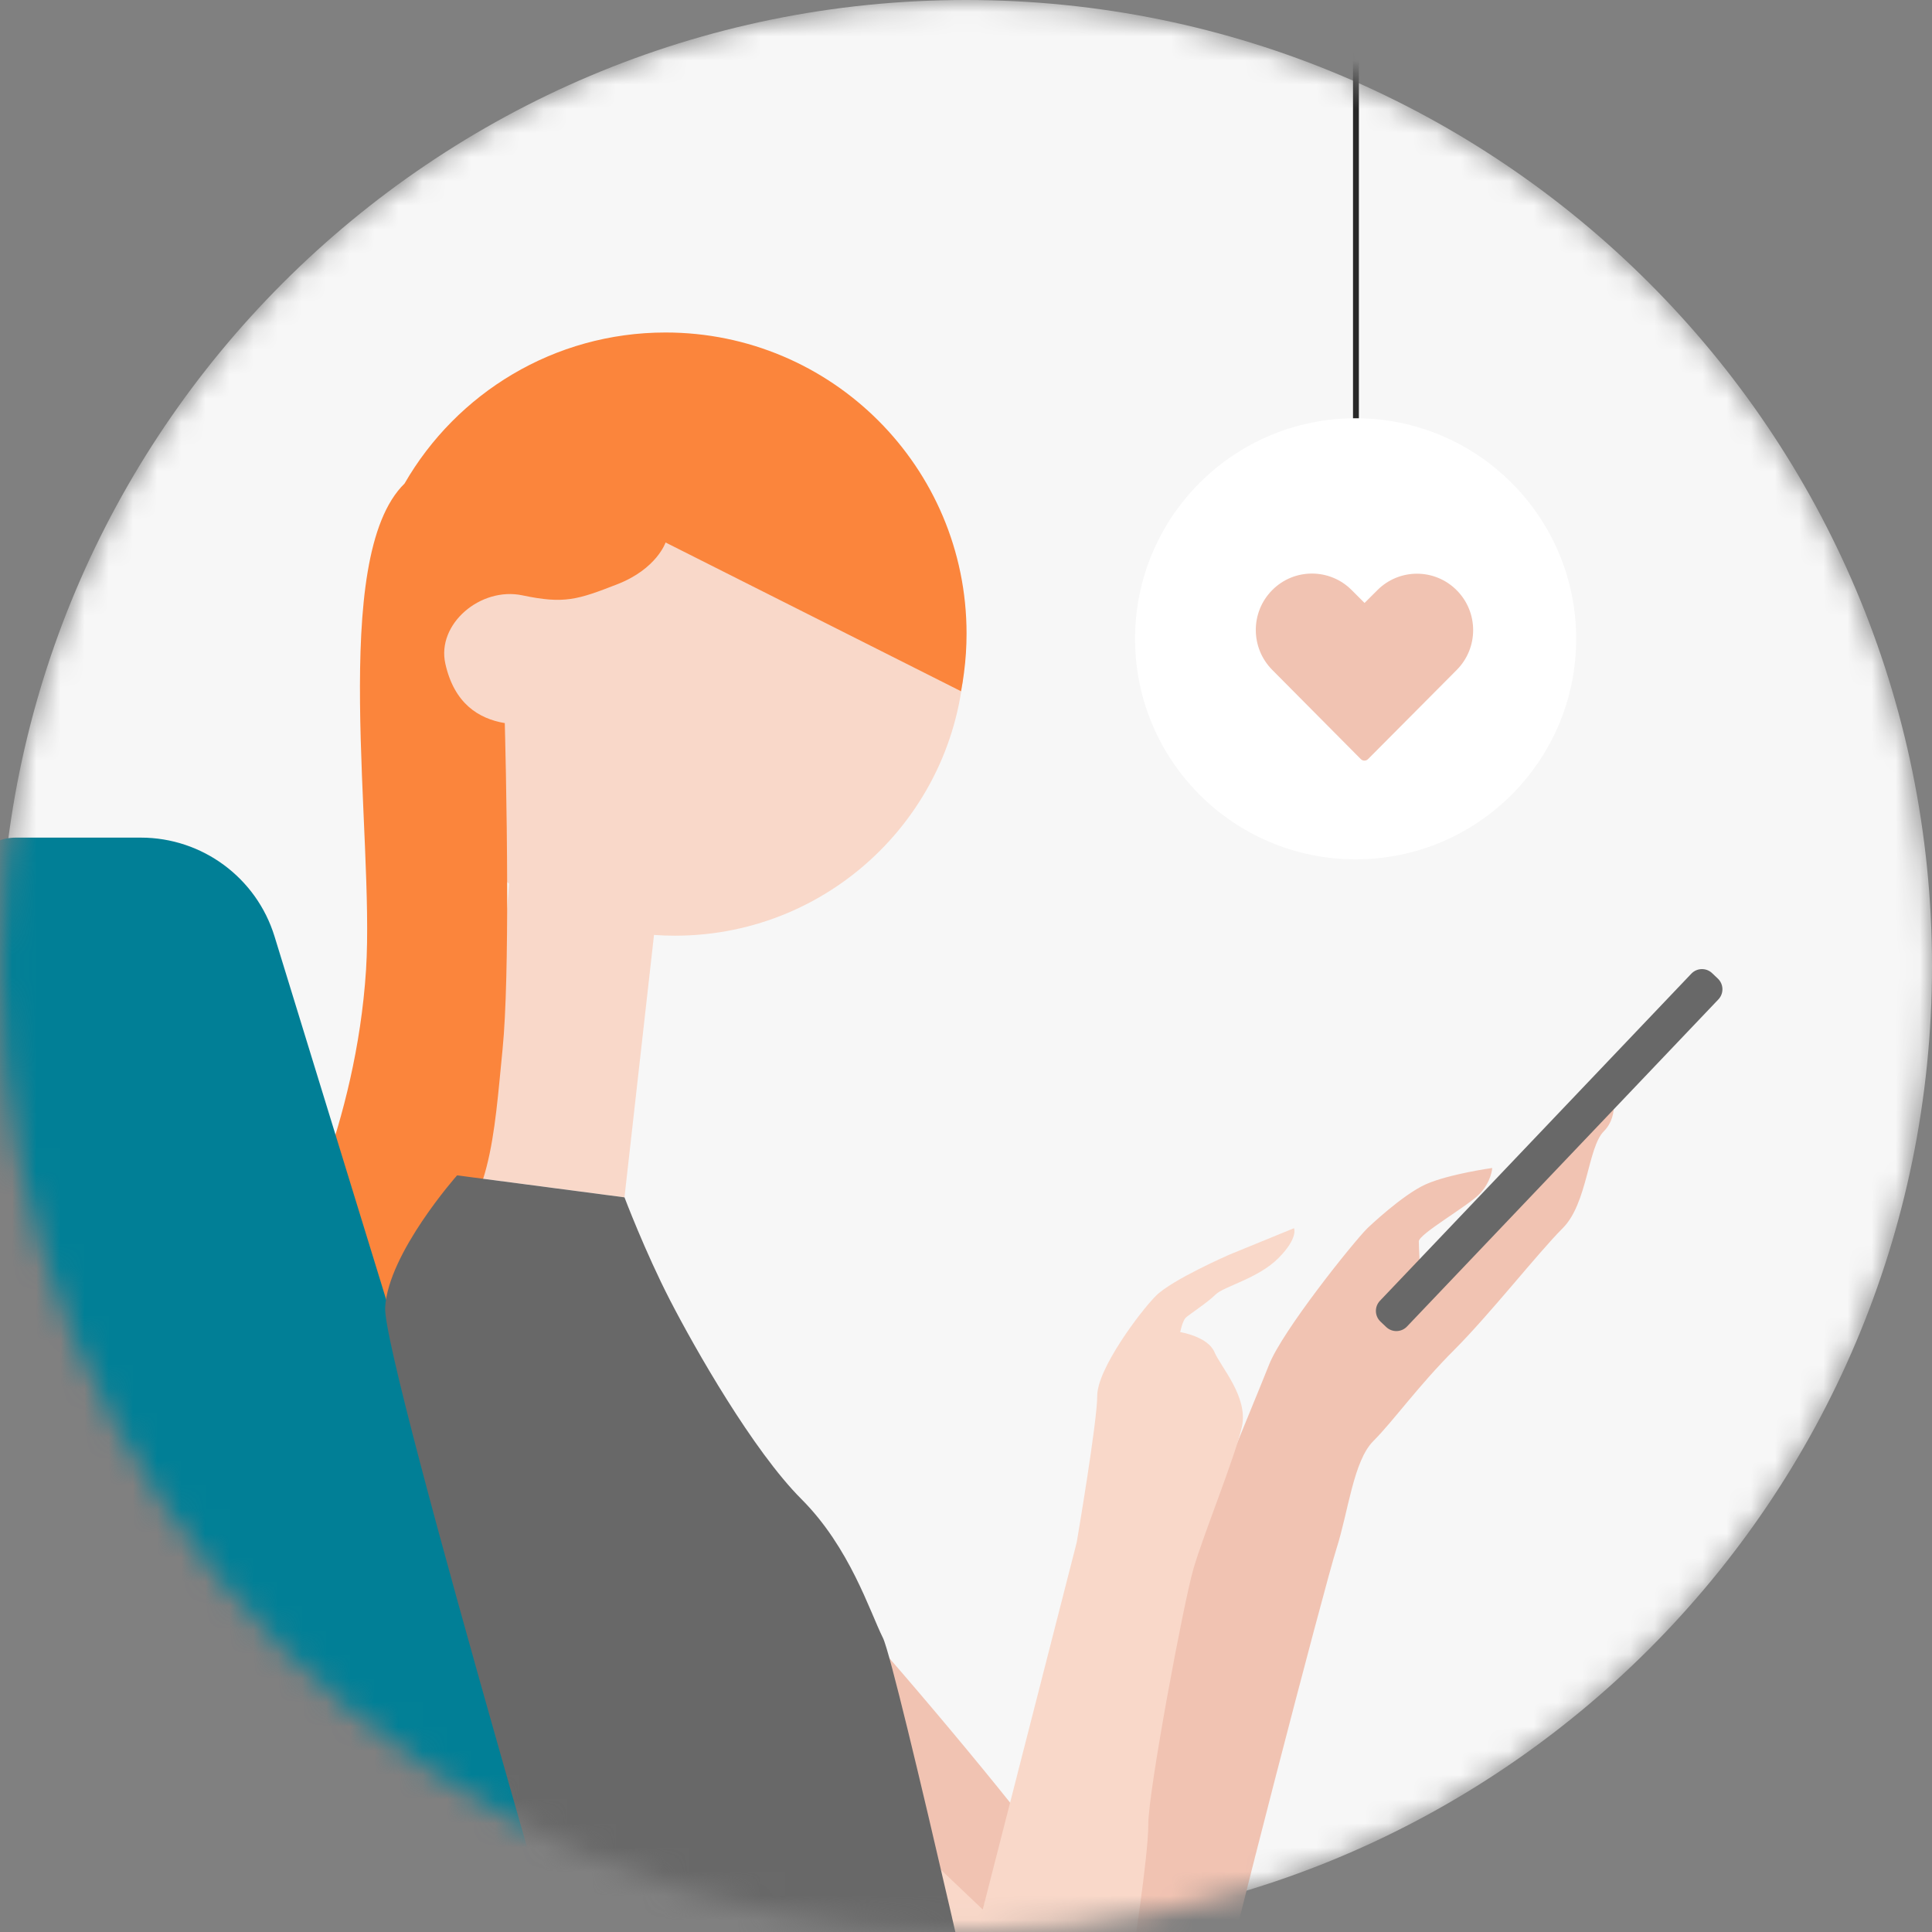 <svg width="80" height="80" viewBox="0 0 80 80" fill="none" xmlns="http://www.w3.org/2000/svg">
<rect x="0" y="0" width="80" height="80" fill="#808080" stroke="none"/>
<mask id="mask0_33_15316" style="mask-type:alpha" maskUnits="userSpaceOnUse" x="0" y="0" width="80" height="80">
<path fill-rule="evenodd" clip-rule="evenodd" d="M0 40C0 62.092 17.908 80 40 80C62.091 80 80 62.092 80 40C80 17.908 62.091 0 40 0C17.908 0 0 17.908 0 40Z" fill="#E6E6E6"/>
</mask>
<g mask="url(#mask0_33_15316)">
<path fill-rule="evenodd" clip-rule="evenodd" d="M0 40C0 62.092 17.908 80 40 80C62.091 80 80 62.092 80 40C80 17.908 62.091 0 40 0C17.908 0 0 17.908 0 40Z" fill="#F7F7F7"/>
<path fill-rule="evenodd" clip-rule="evenodd" d="M47 26.452C47 31.496 51.089 35.584 56.133 35.584C61.177 35.584 65.266 31.496 65.266 26.452C65.266 21.408 61.177 17.319 56.133 17.319C51.089 17.319 47 21.408 47 26.452Z" fill="white"/>
<path fill-rule="evenodd" clip-rule="evenodd" d="M54.324 23.75C53.728 23.75 53.135 23.977 52.681 24.434C51.772 25.347 51.774 26.825 52.681 27.739L56.349 31.434C56.389 31.473 56.442 31.496 56.498 31.496C56.554 31.496 56.607 31.473 56.647 31.434C57.872 30.203 59.094 28.973 60.319 27.742C61.227 26.829 61.227 25.354 60.319 24.441C59.41 23.527 57.938 23.527 57.03 24.441L56.503 24.967L55.97 24.434C55.516 23.977 54.919 23.75 54.324 23.75L54.324 23.75Z" fill="#F1C3B2"/>
<rect width="0.243" height="15.319" transform="matrix(-1 0 0 1 56.268 2)" fill="#282828"/>
<path fill-rule="evenodd" clip-rule="evenodd" d="M34.49 66.057C36.801 68.492 42.334 75.117 43.246 76.515C44.158 77.913 44.523 78.765 44.523 78.765C44.523 78.765 45.009 76.029 46.772 71.104C48.535 66.179 52.001 57.91 52.548 56.512C53.096 55.113 56.014 51.465 56.622 50.857C56.622 50.857 58.081 49.459 59.054 49.033C60.027 48.608 61.79 48.364 61.79 48.364C61.79 48.364 61.76 48.942 61.243 49.459C60.726 49.976 58.75 51.1 58.75 51.404C58.75 51.708 58.811 52.681 58.811 52.681C58.811 52.681 62.094 51.161 62.459 50.067C62.824 48.972 65.985 45.811 66.411 45.385C66.836 44.959 67.08 46.175 66.411 46.844C65.742 47.513 65.742 49.824 64.708 50.857C63.675 51.891 61.699 54.414 60.209 55.904C58.72 57.393 57.686 58.852 56.865 59.673C56.044 60.494 55.831 62.592 55.345 64.112C54.859 65.632 50.724 81.501 50.36 83.507C49.995 85.513 47.988 86.365 45.678 86.365C43.367 86.365 34.126 77.549 34.126 77.549L34.49 66.057Z" fill="#F1C3B2"/>
<path fill-rule="evenodd" clip-rule="evenodd" d="M57.162 54.724L57.399 54.949C57.643 55.181 58.029 55.172 58.261 54.928L71.154 41.384C71.386 41.14 71.377 40.754 71.133 40.522L70.896 40.297C70.653 40.064 70.266 40.074 70.034 40.318L57.141 53.862C56.909 54.106 56.919 54.492 57.162 54.724Z" fill="#686868"/>
<path fill-rule="evenodd" clip-rule="evenodd" d="M21.079 36.587C17.976 34.417 15.946 30.817 15.946 26.744C15.946 20.115 21.319 14.742 27.948 14.742C34.576 14.742 39.949 20.115 39.949 26.744C39.949 33.372 34.576 38.745 27.948 38.745C27.656 38.745 27.367 38.735 27.081 38.714L25.858 49.58L18.926 48.668C18.926 48.668 20.753 41.611 21.079 36.587Z" fill="#F9D8C9"/>
<path fill-rule="evenodd" clip-rule="evenodd" d="M12.056 51.648L14.518 56.39C14.518 56.39 15.613 54.11 17.984 52.012C20.355 49.915 20.446 47.088 20.811 43.44C20.962 41.924 21.004 39.339 21.001 36.833C20.995 33.307 20.902 29.942 20.902 29.942C19.808 29.759 18.805 29.121 18.44 27.479C18.075 25.838 19.899 24.287 21.632 24.652C23.365 25.017 23.912 24.834 25.553 24.196C27.195 23.558 27.56 22.463 27.56 22.463L39.794 28.623C39.843 28.373 39.885 28.122 39.916 27.866C39.987 27.332 40.023 26.786 40.023 26.234C40.023 19.35 34.444 13.768 27.56 13.768C22.938 13.768 18.903 16.285 16.751 20.023C13.606 23.094 15.512 34.542 15.157 40.156C14.744 46.641 12.056 51.648 12.056 51.648Z" fill="#FB853C"/>
<path fill-rule="evenodd" clip-rule="evenodd" d="M28.532 67.516L40.693 79.069L44.584 63.868C44.584 63.868 45.435 58.883 45.435 57.788C45.435 56.694 47.198 54.323 47.867 53.654C48.536 52.985 50.907 51.952 50.907 51.952L53.582 50.857C53.582 50.857 53.772 51.26 52.929 52.103C52.085 52.947 50.671 53.266 50.329 53.608C49.987 53.95 49.235 54.429 49.098 54.566C48.961 54.703 48.87 55.159 48.87 55.159C48.87 55.159 50.01 55.341 50.284 55.98C50.557 56.618 51.697 57.849 51.424 59.081C51.15 60.312 49.828 63.549 49.417 64.963C49.007 66.377 47.548 74.174 47.548 75.542C47.548 76.91 46.91 80.923 46.681 82.564C46.453 84.206 44.219 86.03 40.616 86.03C37.014 86.03 35.236 83.978 32.91 82.063C30.584 80.148 22.741 73.992 22.741 73.992L28.532 67.516Z" fill="#F9D8C9"/>
<path fill-rule="evenodd" clip-rule="evenodd" d="M24.764 82.352L11.368 38.776C10.621 36.344 8.374 34.684 5.83 34.684H0.657C-0.468 34.684 -1.381 35.596 -1.381 36.721V82.838L24.764 82.352Z" fill="#017F96"/>
<path fill-rule="evenodd" clip-rule="evenodd" d="M25.859 49.58L18.927 48.669C18.927 48.669 16.07 51.891 15.948 54.14C15.827 56.39 25.615 89.526 25.615 89.526H41.727C41.727 89.526 37.107 68.915 36.56 67.821C36.012 66.726 35.192 64.082 33.185 62.075C31.179 60.068 28.777 55.843 27.743 53.836C26.71 51.83 25.859 49.58 25.859 49.58Z" fill="#686868"/>
</g>
</svg>
